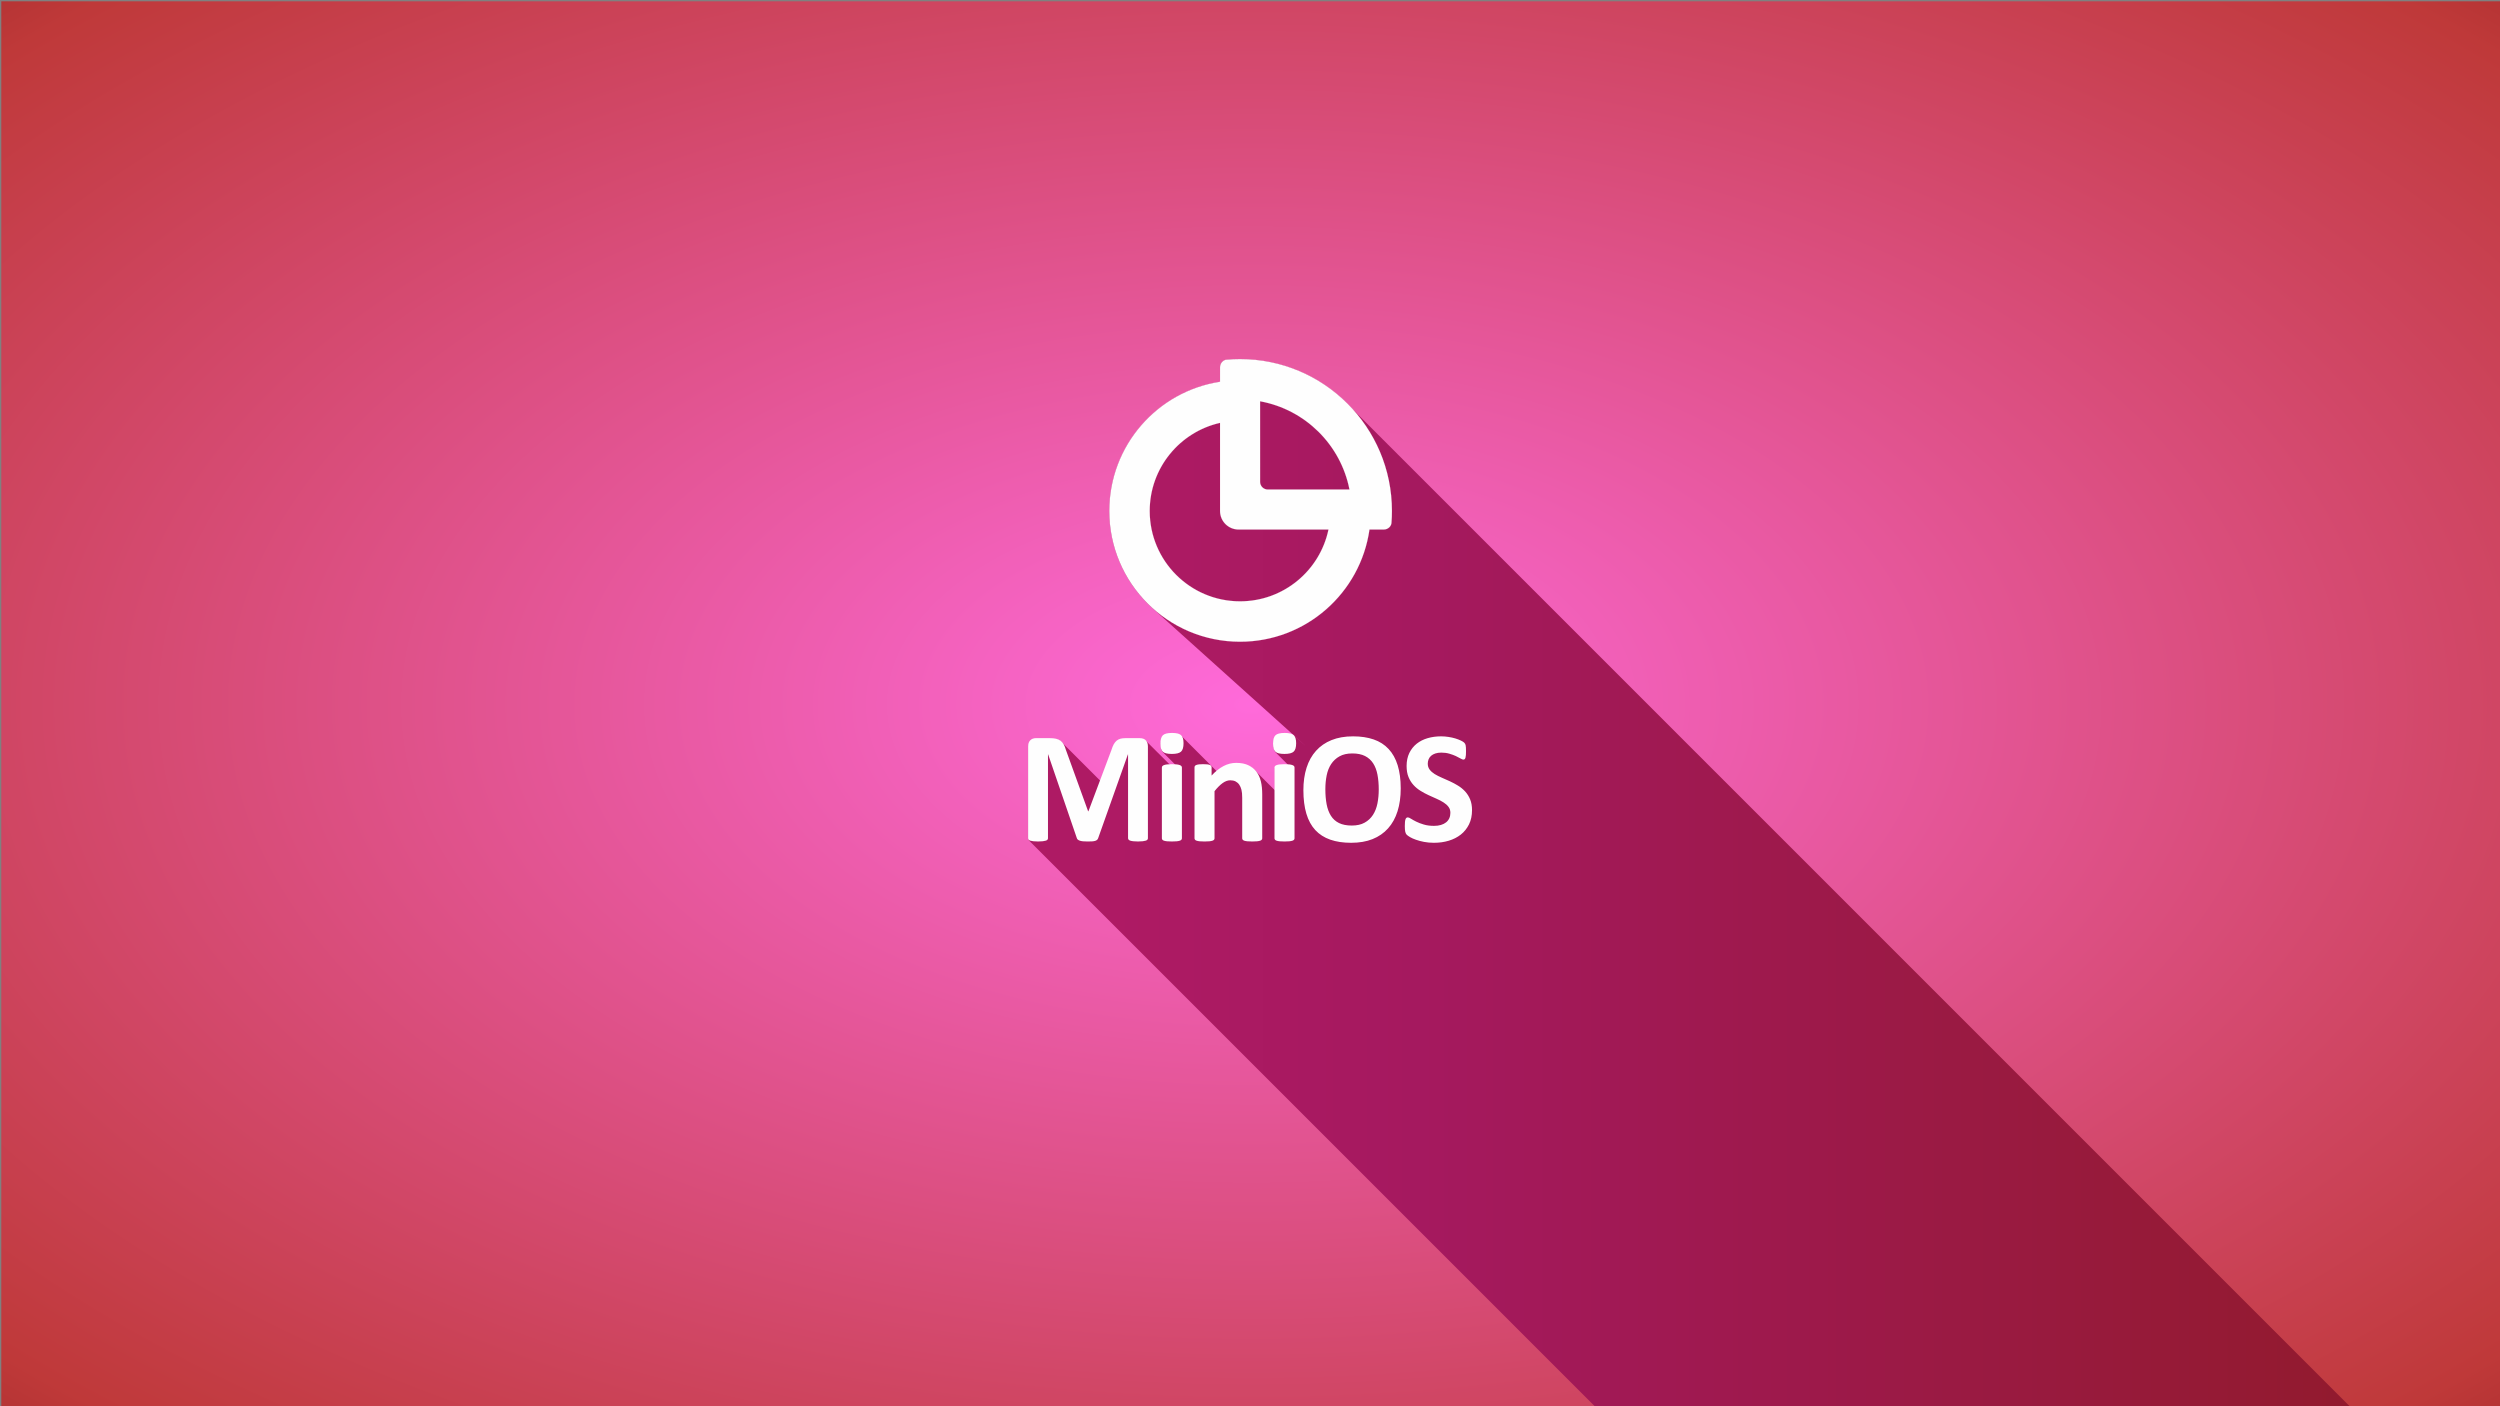 <?xml version="1.0" encoding="utf-8"?>
<!-- Generator: Adobe Illustrator 16.0.0, SVG Export Plug-In . SVG Version: 6.00 Build 0)  -->
<!DOCTYPE svg PUBLIC "-//W3C//DTD SVG 1.1//EN" "http://www.w3.org/Graphics/SVG/1.1/DTD/svg11.dtd">
<svg version="1.1" id="Layer_1" xmlns="http://www.w3.org/2000/svg" xmlns:xlink="http://www.w3.org/1999/xlink" x="0px" y="0px"
	 width="1920px" height="1080px" viewBox="0 0 1920 1080" enable-background="new 0 0 1920 1080" xml:space="preserve">
<rect x="0" y="0" width="1920" height="1080" fill="#808080" stroke="none"/>
<g id="Layer_0">
	
		<radialGradient id="SVGID_1_" cx="457.173" cy="77.385" r="162.56" gradientTransform="matrix(11.811 0 0 6.644 -4438.668 26.897)" gradientUnits="userSpaceOnUse">
		<stop  offset="0" style="stop-color:#FF6ADA"/>
		<stop  offset="0.68" style="stop-color:#BF3939"/>
		<stop  offset="1" style="stop-color:#540000"/>
	</radialGradient>
	<rect x="1" y="1.018" fill="url(#SVGID_1_)" width="1920" height="1080"/>
	
		<linearGradient id="SVGID_2_" gradientUnits="userSpaceOnUse" x1="531.071" y1="254.642" x2="867.758" y2="254.642" gradientTransform="matrix(2.835 0 0 2.835 -655.231 -43.842)">
		<stop  offset="0" style="stop-color:#AE1A64"/>
		<stop  offset="0.251" style="stop-color:#A5195F"/>
		<stop  offset="1" style="stop-color:#921A2E"/>
	</linearGradient>
	<path fill="url(#SVGID_2_)" d="M1804.569,1080.018L1038.67,314.125l-3.857-4.053l-4.053-3.859l-4.231-3.667l-4.402-3.465
		l-4.572-3.251l-4.736-3.032l-4.883-2.81l-5.029-2.576l-5.168-2.335l-5.299-2.089l-5.42-1.833l-5.533-1.572l-5.64-1.3l-5.746-1.028
		l-5.834-0.741l-5.925-0.452l-6.002-0.15l-0.663,0.002l-0.66,0.004l-0.651,0.01l-0.654,0.012l-0.651,0.016l-0.646,0.019
		l-0.635,0.022l-0.636,0.024l-0.627,0.03l-0.618,0.031l-0.61,0.035l-0.603,0.037l-0.594,0.041l-0.579,0.043l-0.569,0.044
		l-0.558,0.049l-1.026,0.106l-0.979,0.333l-0.915,0.537l-0.814,0.717l-0.688,0.87l-0.521,1.001l-0.341,1.109l-0.114,1.19v11.124
		l-4.484,0.792l-4.411,0.989l-4.333,1.178l-4.252,1.367l-4.175,1.545l-4.077,1.726l-3.988,1.896l-3.886,2.065l-3.785,2.228
		l-3.674,2.388l-3.564,2.541l-3.441,2.688l-3.324,2.832l-3.195,2.974l-3.063,3.107l-2.927,3.235l-2.786,3.364l-2.642,3.483
		l-2.49,3.599l-2.334,3.711l-2.174,3.818l-2.01,3.92l-1.843,4.017l-1.668,4.109l-1.485,4.199l-1.31,4.281l-1.115,4.359l-0.927,4.434
		l-0.726,4.504l-0.528,4.567l-0.317,4.626l-0.104,4.684l0.13,5.166l0.39,5.098l0.635,5.023l0.888,4.946l1.118,4.855l1.352,4.765
		l1.583,4.664l1.794,4.56l2.01,4.447l2.219,4.327l2.416,4.205l2.613,4.074l2.799,3.937l2.979,3.793l3.158,3.642l3.319,3.487
		l3.491,3.323c162.329,145.891,109.123,98.227,109.195,98.307l-0.357-0.063l-0.268-0.195l-0.293-0.188l-0.327-0.17l-0.341-0.155
		l-0.374-0.146l-0.398-0.13l-0.423-0.114l-0.449-0.105l-0.479-0.086l-0.496-0.077l-0.529-0.057l-0.546-0.05l-0.577-0.037
		l-0.603-0.021l-0.635-0.008l-0.636,0.008l-0.609,0.021l-0.587,0.037l-0.562,0.05l-0.536,0.064l-0.505,0.072l-0.479,0.095
		l-0.456,0.104l-0.433,0.118l-0.397,0.135l-0.375,0.15l-0.351,0.153l-0.324,0.18l-0.293,0.188l-0.269,0.203l-0.244,0.212l-0.439,0.5
		l-0.382,0.583l-0.326,0.675l-0.261,0.766l-0.202,0.848l-0.147,0.943l-0.089,1.028l-0.032,1.12l0.032,1.065l0.081,0.984l0.146,0.895
		l0.194,0.814l0.252,0.731l0.311,0.645l0.373,0.557l0.425,0.477l9.668,9.669l-0.155-0.018l-0.456-0.023l-0.479-0.021l-0.505-0.012
		l-0.521-0.008l-0.555-0.01l-0.553,0.01l-0.521,0.008l-0.505,0.012l-0.479,0.021l-0.456,0.023l-0.431,0.033l-0.399,0.04
		l-0.383,0.041l-0.35,0.049l-0.342,0.057l-0.317,0.057l-0.301,0.062l-0.285,0.07l-0.261,0.069l-0.252,0.076l-0.229,0.081
		l-0.22,0.081l-0.195,0.089l-0.187,0.092l-0.164,0.098l-0.146,0.105l-0.131,0.104l-0.114,0.11l-0.098,0.112l-0.081,0.118
		l-0.081,0.122l-0.065,0.131l-0.049,0.13l-0.041,0.139l-0.031,0.14l-0.018,0.139l-0.008,0.146v16.879l-15.12-15.121l-0.7-0.688
		l-0.748-0.647l-0.798-0.602l-0.838-0.558l-0.879-0.519l-0.933-0.473l-0.484-0.228l-0.496-0.208l-0.513-0.19l-0.521-0.179
		l-0.537-0.168l-0.553-0.148l-0.565-0.14l-0.582-0.123l-0.59-0.104l-0.606-0.089l-0.619-0.081l-0.634-0.065l-0.651-0.05
		l-0.659-0.032l-0.675-0.023l-0.688-0.01l-0.632,0.014l-0.625,0.027l-0.627,0.051l-0.623,0.064l-0.622,0.089l-0.615,0.103
		l-0.614,0.126l-0.609,0.139l-0.604,0.163l-0.605,0.178l-0.599,0.205l-0.598,0.219l-0.595,0.236l-0.59,0.26l-0.586,0.273
		l-0.585,0.297l-0.586,0.313l-0.586,0.333l-0.578,0.35l-0.582,0.371l-0.582,0.391l-0.578,0.407l-0.573,0.423l-0.573,0.447
		l-0.578,0.464l-0.093,0.083l-27.268-27.272l-0.244-0.21l-0.27-0.195l-0.296-0.188l-0.321-0.17l-0.346-0.155l-0.37-0.146
		l-0.398-0.13l-0.424-0.114l-0.452-0.105l-0.476-0.086l-0.496-0.076l-0.529-0.058l-0.554-0.05l-0.578-0.037l-0.603-0.02
		l-0.626-0.009l-0.64,0.009l-0.614,0.02l-0.586,0.037l-0.558,0.05l-0.533,0.064l-0.508,0.073l-0.479,0.094l-0.456,0.104
		l-0.427,0.118l-0.403,0.135l-0.374,0.15l-0.351,0.154l-0.32,0.179l-0.298,0.188l-0.271,0.203l-0.245,0.212l-0.438,0.5l-0.379,0.583
		l-0.32,0.676l-0.266,0.765l-0.207,0.848l-0.146,0.943l-0.086,1.029l-0.028,1.119l0.024,1.065l0.09,0.984l0.138,0.895l0.199,0.814
		l0.257,0.731l0.31,0.645l0.37,0.557l0.423,0.478l9.668,9.668l-0.15-0.018l-0.456-0.023l-0.479-0.021l-0.505-0.012l-0.524-0.008
		l-0.55-0.01l-0.553,0.01l-0.529,0.008l-0.521,0.012l-18.57-18.543l-0.208-0.188l-0.225-0.179l-0.243-0.163l-0.253-0.154
		l-0.261-0.129l-0.28-0.123l-0.293-0.114l-0.305-0.098l-0.318-0.09l-0.329-0.075l-0.347-0.063l-0.358-0.049l-0.382-0.032
		l-0.391-0.021l-0.402-0.004H864.72l-0.553,0.004l-0.537,0.021l-0.521,0.032l-0.509,0.053l-0.492,0.063l-0.473,0.08l-0.456,0.094
		l-0.438,0.108l-0.415,0.127l-0.403,0.146l-0.391,0.166l-0.378,0.188l-0.366,0.202l-0.346,0.226l-0.338,0.243l-0.317,0.266
		l-0.31,0.284l-0.297,0.306l-0.289,0.325l-0.28,0.346l-0.272,0.37l-0.26,0.387l-0.252,0.407l-0.248,0.432l-0.232,0.455l-0.228,0.48
		l-0.229,0.505l-0.216,0.528l-0.216,0.555l-0.212,0.576l-0.203,0.603l-0.195,0.628l-8.65,23.044l-29.695-29.696l-0.342-0.298
		l-0.354-0.276l-0.378-0.257l-0.392-0.24l-0.411-0.216l-0.427-0.198l-0.447-0.18l-0.464-0.163l-0.48-0.142l-0.5-0.128l-0.517-0.108
		l-0.538-0.094l-0.569-0.08l-0.59-0.063l-0.618-0.053l-0.643-0.032l-0.667-0.021l-0.691-0.004H795.97l-0.675,0.023l-0.639,0.073
		l-0.606,0.13l-0.57,0.179l-0.527,0.229l-0.497,0.283l-0.468,0.334l-0.428,0.392l-0.391,0.435l-0.334,0.484l-0.285,0.525
		l-0.231,0.572l-0.18,0.619l-0.126,0.666l-0.076,0.709l-0.028,0.756v70.396l0.008,0.15l0.017,0.143l0.024,0.147l0.032,0.138
		l0.049,0.138l0.057,0.135l0.065,0.127l0.082,0.13l0.098,0.113l0.11,0.114l434.313,434.311"/>
	<g>
		<path fill="#FEFEFE" d="M937.001,293.21c-48.156,7.389-85.038,49.001-85.038,99.227c0,55.447,44.946,100.396,100.396,100.396
			c50.617,0,92.479-37.46,99.389-86.166h11.053c3.263,0,5.899-2.645,5.867-5.467c0.203-2.562,0.325-5.647,0.325-8.764
			c0-64.415-52.223-116.634-116.635-116.634c-3.523,0-7.015,0.157-9.952,0.419c-2.76-0.043-5.404,2.602-5.404,5.863V293.21
			L937.001,293.21z M973.64,375.958c-3.256,0-5.9-2.645-5.9-5.906l-0.017-61.87c34.596,6.264,61.964,33.327,68.679,67.776H973.64z
			 M937.001,392.438c0,7.857,6.373,14.229,14.23,14.229h69.055c-6.56,31.499-34.479,55.16-67.928,55.16
			c-38.326,0-69.394-31.065-69.394-69.391c0-33.046,23.104-60.699,54.036-67.686V392.438L937.001,392.438z M937.001,392.438v-67.687
			V392.438z M937.001,293.21v-11.125V293.21z M937.001,392.438v-67.687V392.438z M937.001,293.21v-11.125V293.21z"/>
		<path id="_1" fill="none" stroke="#FEFEFE" stroke-width="0.076" stroke-miterlimit="22.926" d="M937.001,293.21
			c-48.156,7.389-85.038,49.001-85.038,99.227c0,55.447,44.946,100.396,100.396,100.396c50.617,0,92.479-37.46,99.389-86.166h11.053
			c3.263,0,5.899-2.645,5.867-5.467c0.203-2.562,0.325-5.647,0.325-8.764c0-64.415-52.223-116.634-116.635-116.634
			c-3.523,0-7.015,0.157-9.952,0.419c-2.76-0.043-5.404,2.602-5.404,5.863 M973.64,375.958c-3.256,0-5.9-2.645-5.9-5.906
			l-0.017-61.87c34.596,6.264,61.964,33.327,68.679,67.776H973.64z M937.001,392.438c0,7.857,6.373,14.229,14.23,14.229h69.055
			c-6.56,31.499-34.479,55.16-67.928,55.16c-38.326,0-69.394-31.065-69.394-69.391c0-33.046,23.104-60.699,54.036-67.686
			 M937.001,392.438v-67.687 M937.001,293.21v-11.125 M937.001,392.438v-67.687 M937.001,293.21v-11.125"/>
	</g>
	<path fill="#FEFEFE" d="M881.598,643.698c0,0.397-0.102,0.771-0.333,1.106c-0.228,0.313-0.643,0.586-1.229,0.788
		c-0.578,0.188-1.375,0.357-2.354,0.479c-0.976,0.127-2.229,0.188-3.727,0.188c-1.481,0-2.71-0.062-3.688-0.188
		c-0.983-0.122-1.753-0.292-2.335-0.479c-0.562-0.202-0.979-0.477-1.208-0.788c-0.249-0.335-0.375-0.709-0.375-1.106V579.39h-0.126
		l-22.811,64.25c-0.171,0.521-0.416,0.956-0.793,1.312c-0.375,0.354-0.855,0.626-1.501,0.83c-0.623,0.189-1.436,0.333-2.393,0.398
		c-0.98,0.064-2.17,0.081-3.541,0.081c-1.399,0-2.563-0.041-3.543-0.146c-0.98-0.103-1.795-0.269-2.418-0.496
		s-1.127-0.501-1.5-0.813c-0.354-0.335-0.603-0.729-0.729-1.165l-22.017-64.25h-0.131v64.309c0,0.397-0.102,0.771-0.328,1.106
		c-0.232,0.313-0.647,0.586-1.25,0.788c-0.627,0.188-1.416,0.357-2.377,0.479c-0.96,0.127-2.188,0.188-3.687,0.188
		c-1.479,0-2.71-0.062-3.69-0.188c-0.98-0.122-1.77-0.292-2.354-0.479c-0.579-0.202-0.997-0.477-1.229-0.788
		c-0.228-0.335-0.334-0.709-0.334-1.106v-70.396c0-2.084,0.545-3.662,1.652-4.77c1.099-1.106,2.561-1.645,4.411-1.645h10.502
		c1.876,0,3.5,0.146,4.834,0.456c1.354,0.313,2.519,0.813,3.5,1.521c0.956,0.709,1.794,1.645,2.437,2.812
		c0.647,1.169,1.229,2.604,1.709,4.311l17.021,47.063h0.249l17.626-46.957c0.521-1.709,1.107-3.142,1.729-4.328
		c0.647-1.173,1.377-2.125,2.211-2.857c0.83-0.728,1.83-1.248,2.953-1.563c1.147-0.31,2.481-0.456,3.979-0.456h10.836
		c1.103,0,2.038,0.146,2.832,0.437c0.793,0.271,1.46,0.688,1.957,1.249c0.521,0.546,0.898,1.208,1.167,2.002
		c0.271,0.79,0.395,1.71,0.395,2.727L881.598,643.698L881.598,643.698z M907.701,643.828c0,0.391-0.126,0.748-0.375,1.059
		c-0.232,0.316-0.647,0.564-1.25,0.771c-0.585,0.188-1.375,0.354-2.335,0.456c-0.978,0.105-2.229,0.146-3.729,0.146
		c-1.501,0-2.75-0.041-3.73-0.146c-0.956-0.103-1.75-0.269-2.331-0.456c-0.606-0.207-1.022-0.455-1.253-0.771
		c-0.249-0.311-0.374-0.668-0.374-1.059V589.45c0-0.396,0.125-0.749,0.374-1.06c0.23-0.316,0.646-0.586,1.253-0.797
		c0.582-0.229,1.375-0.391,2.331-0.521c0.98-0.122,2.229-0.187,3.73-0.187c1.498,0,2.751,0.063,3.729,0.187
		c0.96,0.132,1.75,0.294,2.335,0.521c0.603,0.211,1.018,0.479,1.25,0.797c0.248,0.311,0.375,0.663,0.375,1.06V643.828z
		 M908.951,570.824c0,3.104-0.627,5.229-1.897,6.419c-1.27,1.188-3.604,1.773-7.039,1.773c-3.459,0-5.813-0.565-6.999-1.71
		c-1.212-1.147-1.813-3.21-1.813-6.169c0-3.104,0.626-5.249,1.876-6.457c1.229-1.188,3.584-1.794,7.06-1.794
		c3.418,0,5.753,0.585,6.983,1.749C908.348,565.783,908.951,567.847,908.951,570.824L908.951,570.824z M969.383,643.828
		c0,0.391-0.121,0.748-0.374,1.059c-0.228,0.316-0.644,0.564-1.204,0.771c-0.586,0.188-1.376,0.354-2.377,0.456
		c-1.001,0.105-2.229,0.146-3.689,0.146c-1.52,0-2.771-0.041-3.771-0.146c-0.997-0.103-1.791-0.269-2.373-0.456
		c-0.564-0.207-0.979-0.455-1.208-0.771c-0.252-0.311-0.375-0.668-0.375-1.059v-31.063c0-2.646-0.187-4.73-0.585-6.231
		c-0.375-1.52-0.937-2.81-1.669-3.875c-0.724-1.082-1.685-1.911-2.832-2.522c-1.164-0.578-2.498-0.871-4.04-0.871
		c-1.958,0-3.919,0.708-5.917,2.146c-1.981,1.42-4.064,3.504-6.209,6.209v36.211c0,0.391-0.126,0.748-0.375,1.059
		c-0.228,0.316-0.646,0.564-1.249,0.771c-0.586,0.188-1.375,0.354-2.335,0.456c-0.977,0.105-2.226,0.146-3.727,0.146
		c-1.498,0-2.75-0.041-3.728-0.146c-0.96-0.103-1.75-0.269-2.336-0.456c-0.602-0.207-1.021-0.455-1.249-0.771
		c-0.249-0.311-0.374-0.668-0.374-1.059v-54.501c0-0.397,0.102-0.748,0.313-1.065c0.188-0.311,0.562-0.562,1.083-0.771
		c0.542-0.187,1.208-0.354,2.043-0.459c0.83-0.103,1.896-0.146,3.141-0.146c1.314,0,2.376,0.044,3.231,0.146
		c0.854,0.106,1.521,0.272,2.001,0.459c0.457,0.209,0.79,0.46,1.001,0.771c0.203,0.317,0.309,0.668,0.309,1.065v6.291
		c3.003-3.247,6.063-5.668,9.188-7.292c3.104-1.627,6.355-2.438,9.729-2.438c3.707,0,6.832,0.605,9.375,1.836
		c2.543,1.205,4.585,2.871,6.173,4.976c1.563,2.084,2.686,4.546,3.368,7.353c0.692,2.817,1.042,6.189,1.042,10.125L969.383,643.828
		L969.383,643.828z M994.196,643.828c0,0.391-0.131,0.748-0.375,1.059c-0.229,0.316-0.65,0.564-1.254,0.771
		c-0.586,0.188-1.375,0.354-2.336,0.456c-0.976,0.105-2.221,0.146-3.728,0.146c-1.497,0-2.75-0.041-3.728-0.146
		c-0.961-0.103-1.75-0.269-2.334-0.456c-0.604-0.207-1.02-0.455-1.246-0.771c-0.252-0.311-0.383-0.668-0.383-1.059V589.45
		c0-0.396,0.131-0.749,0.383-1.06c0.228-0.316,0.644-0.586,1.246-0.797c0.584-0.229,1.373-0.391,2.334-0.521
		c0.978-0.122,2.229-0.187,3.728-0.187c1.507,0,2.752,0.063,3.728,0.187c0.961,0.132,1.75,0.294,2.336,0.521
		c0.604,0.211,1.025,0.479,1.254,0.797c0.244,0.311,0.375,0.663,0.375,1.06V643.828z M995.44,570.824
		c0,3.104-0.618,5.229-1.896,6.419c-1.271,1.188-3.597,1.773-7.04,1.773c-3.458,0-5.811-0.565-6.999-1.71
		c-1.203-1.147-1.814-3.21-1.814-6.169c0-3.104,0.629-5.249,1.881-6.457c1.229-1.188,3.581-1.794,7.057-1.794
		c3.417,0,5.753,0.585,6.981,1.749C994.84,565.783,995.44,567.847,995.44,570.824L995.44,570.824z M1075.755,605.474
		c0,6.543-0.813,12.396-2.441,17.563c-1.627,5.168-4.045,9.562-7.267,13.143c-3.215,3.604-7.187,6.355-11.923,8.252
		c-4.744,1.897-10.229,2.833-16.456,2.833c-6.144,0-11.499-0.813-16.063-2.417c-4.582-1.604-8.391-4.041-11.459-7.354
		c-3.043-3.292-5.33-7.482-6.853-12.563c-1.521-5.086-2.294-11.107-2.294-18.065c0-6.372,0.813-12.126,2.439-17.229
		c1.629-5.103,4.037-9.433,7.269-13.021c3.214-3.581,7.194-6.331,11.922-8.229c4.745-1.916,10.246-2.872,16.521-2.872
		c5.974,0,11.248,0.789,15.828,2.376c4.565,1.578,8.398,4.021,11.459,7.332c3.084,3.288,5.396,7.439,6.957,12.46
		C1074.957,592.721,1075.755,598.638,1075.755,605.474z M1058.877,606.287c0-4.15-0.335-7.919-0.978-11.315
		c-0.649-3.398-1.75-6.312-3.313-8.728c-1.562-2.419-3.646-4.294-6.249-5.624c-2.604-1.315-5.858-1.979-9.749-1.979
		c-3.938,0-7.234,0.749-9.854,2.228c-2.646,1.477-4.795,3.478-6.422,5.961c-1.628,2.474-2.767,5.371-3.435,8.684
		c-0.667,3.336-1.001,6.836-1.001,10.544c0,4.309,0.334,8.187,0.977,11.623c0.651,3.436,1.75,6.373,3.297,8.831
		c1.539,2.44,3.604,4.297,6.209,5.582c2.604,1.273,5.877,1.921,9.808,1.921c3.938,0,7.235-0.729,9.854-2.209
		c2.646-1.457,4.793-3.46,6.421-5.979c1.619-2.522,2.769-5.46,3.435-8.813C1058.542,613.66,1058.877,610.075,1058.877,606.287z
		 M1130.516,622.18c0,4.168-0.765,7.789-2.312,10.938c-1.563,3.125-3.646,5.729-6.291,7.833c-2.669,2.084-5.745,3.666-9.294,4.729
		c-3.54,1.063-7.331,1.583-11.368,1.583c-2.734,0-5.248-0.229-7.608-0.688c-2.336-0.46-4.396-0.997-6.186-1.645
		c-1.79-0.622-3.296-1.29-4.499-1.998c-1.214-0.711-2.068-1.335-2.604-1.854c-0.521-0.545-0.896-1.314-1.125-2.313
		c-0.234-1.001-0.332-2.416-0.332-4.296c0-1.27,0.04-2.312,0.121-3.166c0.082-0.854,0.211-1.538,0.399-2.083
		c0.188-0.521,0.431-0.896,0.725-1.124c0.317-0.228,0.667-0.333,1.082-0.333c0.57,0,1.375,0.333,2.417,1.021
		c1.041,0.662,2.376,1.416,4.004,2.226c1.627,0.814,3.581,1.563,5.852,2.229c2.254,0.69,4.876,1.024,7.854,1.024
		c1.961,0,3.711-0.229,5.257-0.69c1.563-0.48,2.873-1.123,3.955-1.979c1.084-0.854,1.896-1.896,2.482-3.146
		c0.563-1.247,0.847-2.648,0.847-4.188c0-1.79-0.473-3.336-1.457-4.604c-0.976-1.294-2.246-2.418-3.833-3.418
		c-1.563-0.997-3.353-1.938-5.354-2.809c-1.979-0.879-4.036-1.794-6.16-2.773c-2.124-0.978-4.19-2.084-6.169-3.33
		c-2.002-1.232-3.793-2.71-5.354-4.442c-1.587-1.726-2.856-3.769-3.833-6.144c-0.978-2.354-1.457-5.187-1.457-8.48
		c0-3.769,0.708-7.104,2.101-9.978c1.398-2.855,3.296-5.229,5.672-7.125c2.393-1.896,5.184-3.313,8.415-4.252
		c3.229-0.937,6.665-1.393,10.286-1.393c1.854,0,3.734,0.146,5.605,0.437c1.881,0.271,3.622,0.667,5.25,1.144
		c1.628,0.504,3.069,1.045,4.337,1.648c1.245,0.621,2.085,1.126,2.499,1.541c0.398,0.398,0.667,0.749,0.813,1.021
		c0.146,0.289,0.269,0.663,0.374,1.144c0.105,0.46,0.163,1.042,0.204,1.774c0.049,0.709,0.063,1.582,0.063,2.646
		c0,1.164-0.016,2.165-0.081,2.978c-0.064,0.814-0.171,1.482-0.316,2.023c-0.14,0.521-0.351,0.915-0.604,1.143
		c-0.269,0.252-0.626,0.374-1.082,0.374c-0.438,0-1.146-0.291-2.124-0.854c-0.976-0.563-2.188-1.186-3.604-1.872
		c-1.439-0.667-3.083-1.271-4.955-1.814c-1.88-0.562-3.914-0.83-6.17-0.83c-1.749,0-3.271,0.207-4.58,0.644
		c-1.295,0.416-2.377,1.024-3.256,1.773c-0.871,0.749-1.539,1.645-1.954,2.706c-0.438,1.063-0.643,2.187-0.643,3.356
		c0,1.75,0.473,3.271,1.433,4.542c0.96,1.289,2.255,2.434,3.857,3.434c1.604,0.98,3.435,1.916,5.477,2.791
		c2.02,0.88,4.103,1.815,6.227,2.771c2.131,0.979,4.215,2.088,6.233,3.334c2.043,1.252,3.85,2.729,5.46,4.459
		c1.579,1.729,2.874,3.752,3.85,6.104C1130.035,616.265,1130.516,619.016,1130.516,622.18L1130.516,622.18z"/>
</g>
</svg>
